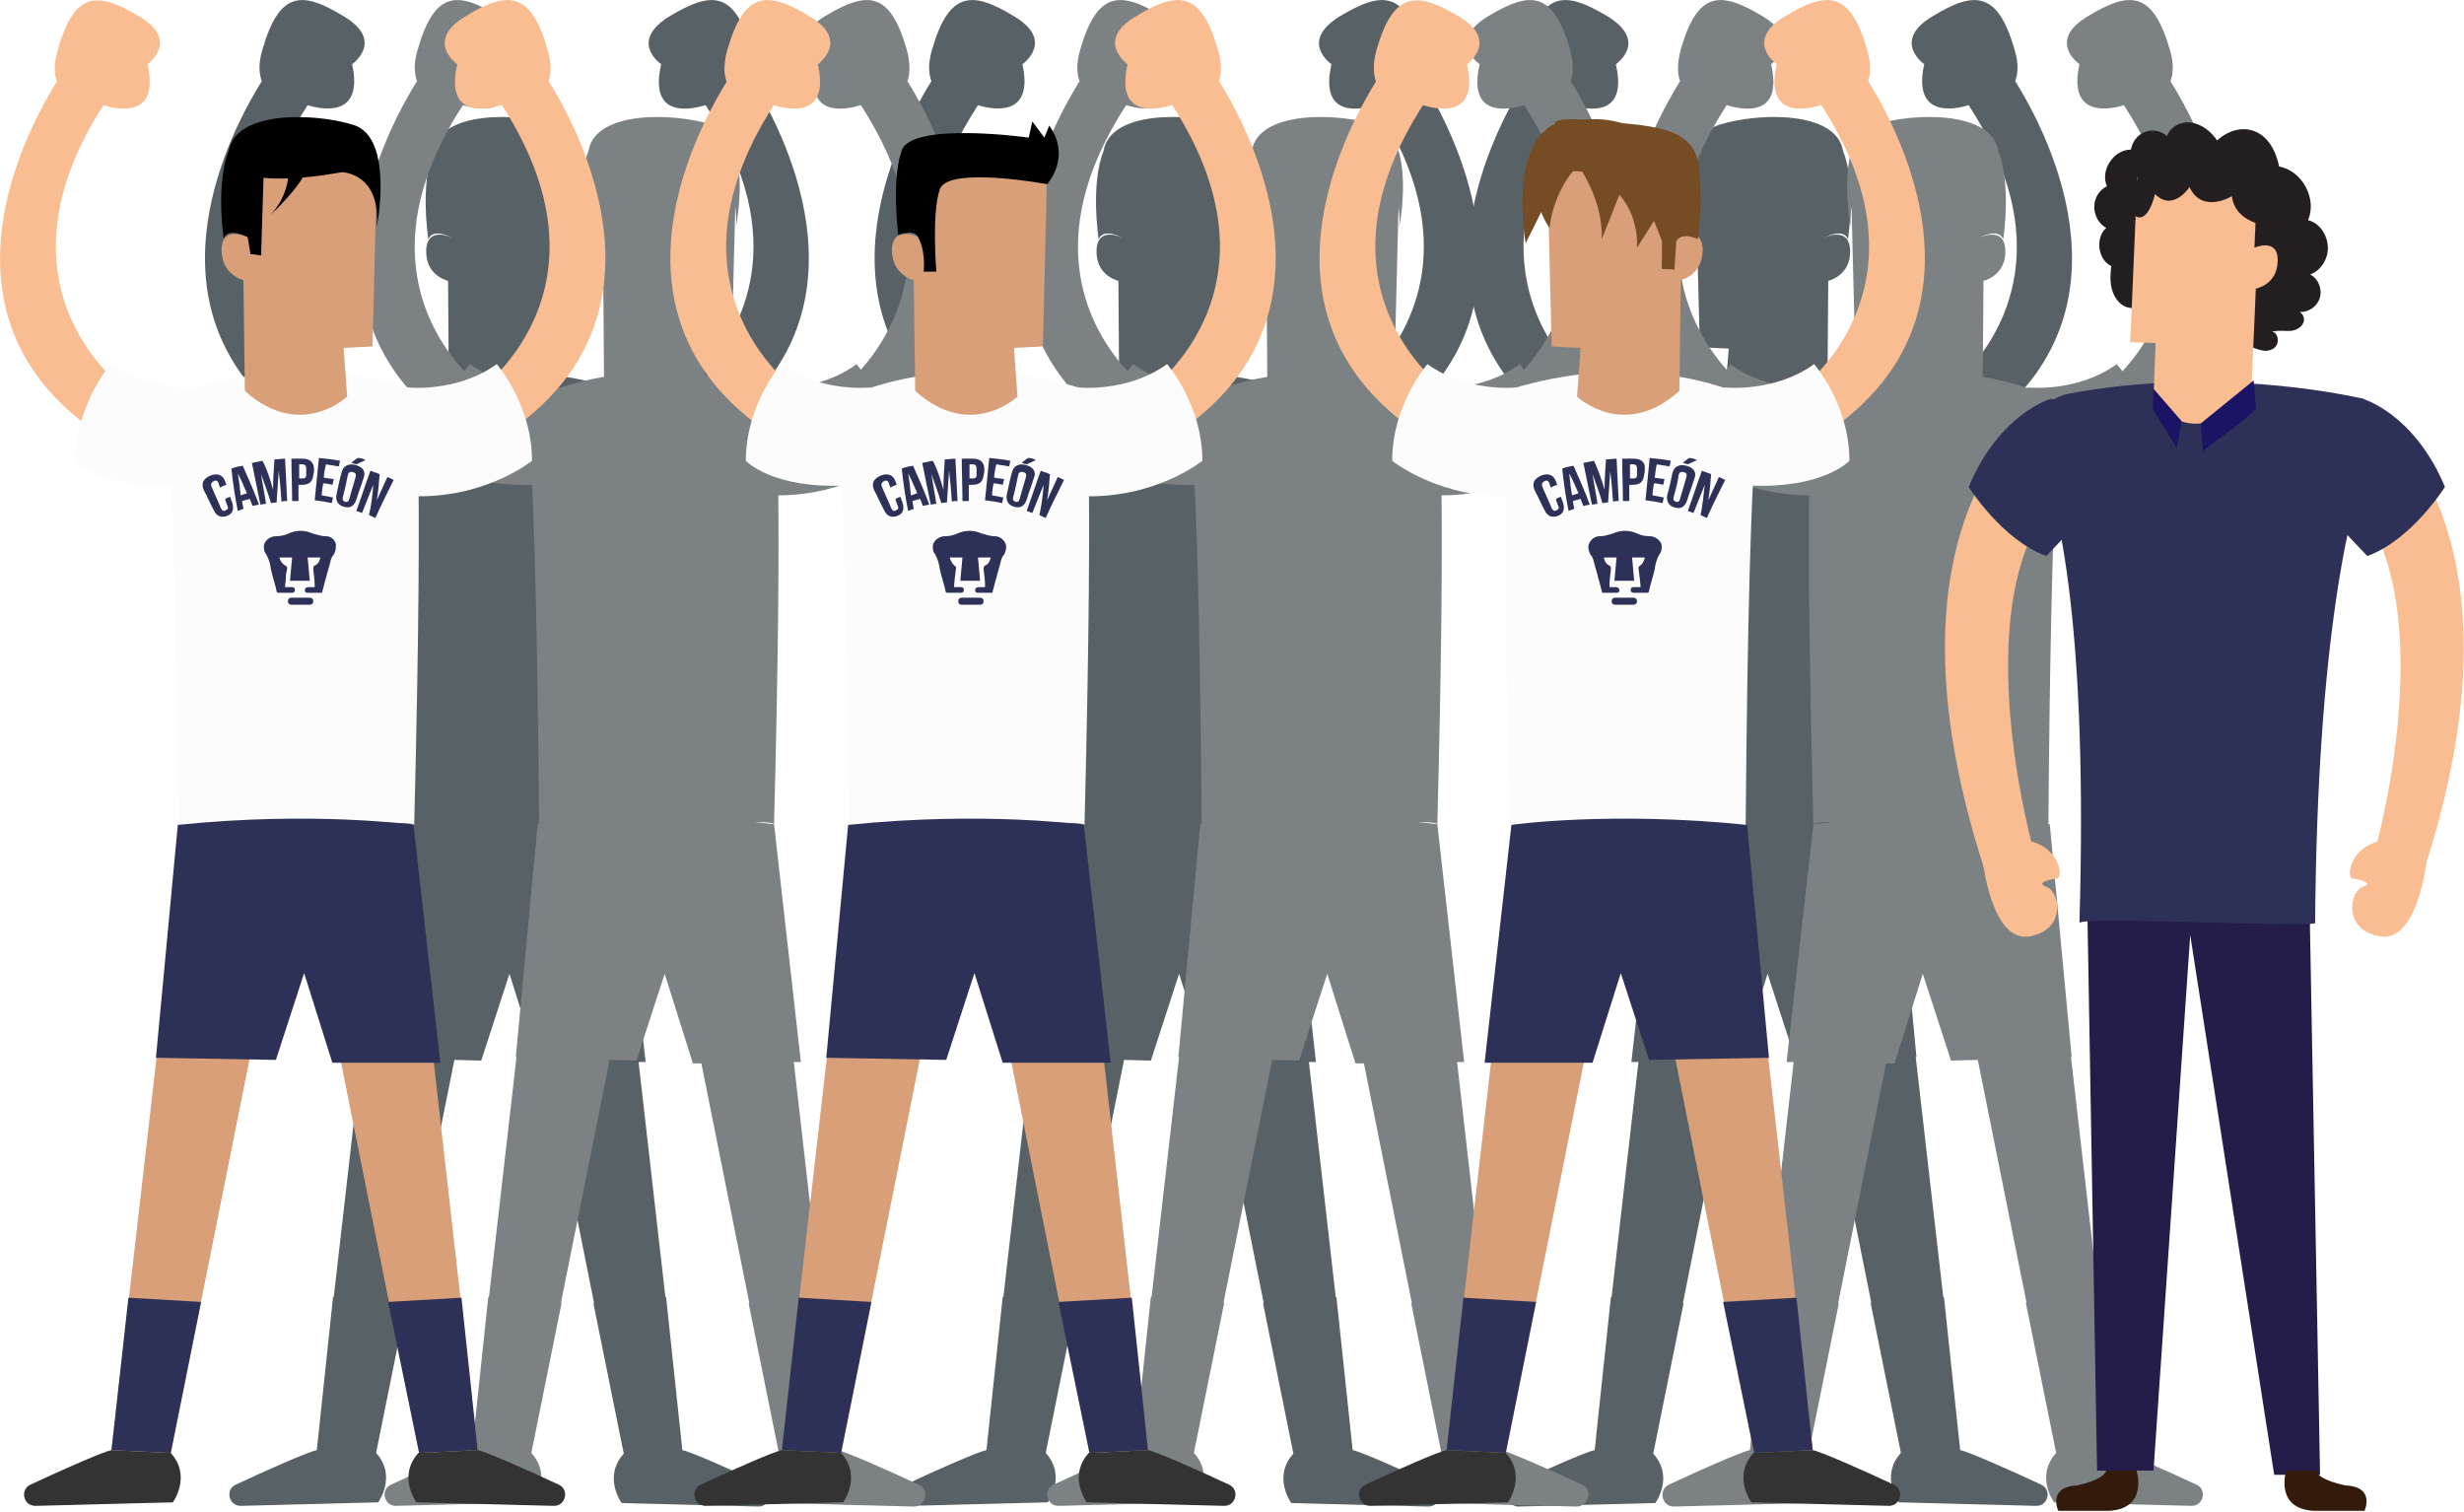<?xml version="1.0" encoding="utf-8"?>
<!-- Generator: Adobe Illustrator 19.0.0, SVG Export Plug-In . SVG Version: 6.00 Build 0)  -->
<!DOCTYPE svg PUBLIC "-//W3C//DTD SVG 1.1//EN" "http://www.w3.org/Graphics/SVG/1.1/DTD/svg11.dtd">
<svg version="1.1" id="Layer_1" xmlns="http://www.w3.org/2000/svg" xmlns:xlink="http://www.w3.org/1999/xlink" x="0px" y="0px"
	 viewBox="0 0 349.2 214.2" style="enable-background:new 0 0 349.2 214.2;" xml:space="preserve">
<style type="text/css">
	.st0{fill:#586266;}
	.st1{fill:#7C8284;}
	.st2{fill:#F9BD91;}
	.st3{fill:#241C49;}
	.st4{fill:#2E3157;}
	.st5{fill:#331A0A;}
	.st6{fill:#231F20;}
	.st7{fill:#1B1464;}
	.st8{fill:#FCFCFC;}
	.st9{fill:#D89F79;}
	.st10{fill:#333333;}
	.st11{fill:#754C24;}
</style>
<g>
	<path class="st0" d="M108.2,210.4c-4.7-2.2-10.4-4.7-11.5-4.9l-2.3-21.7l-0.1,0l-3.8-33.3h1l-3.8-33.7c0,0-1-0.1-2.8-0.3
		c1.7,0,2.7,0.1,2.8,0.3c0.6-23,0.7-37.5,0.6-46.6c9.7,0,16-5,16-5c0-2.1-0.4-4.1-0.9-5.8c20.7-16.7,7.2-41.5,3.2-47.9
		c0.4-1.1,0.4-2.6-0.1-4.5c-2.4-8.3-5.6-8.3-11.6-4.7c-5.9,3.6-1.2,6.8-1.2,6.8c-1.8,7.8,4.3,6.4,6.3,5.8c12.3,19,5.1,31.7,0,37.5
		c-0.4-0.5-0.6-0.8-0.6-0.8c-5.7,4.2-12.7,3.3-12.7,3.3v0c-3-0.9-6-1.5-8.8-1.8l-0.3-3.7l4.1-0.2l0.5-19.9c0.1,0.8,0.2,1.8,0.1,2.9
		c0,0,2.5-12.7-3.3-14.5c-5.7-1.8-16.7-2-17.6,3.7c-1.9,4.7-0.7,12.5-0.7,12.5c0.7-1.7,3.4-0.2,3.4-0.2s-3.6-1.8-3.7,1.8
		c-0.1,3.6,3.1,4.3,3.1,4.3l0.1,13.6c-2.4,0.4-4.6,1-6.3,1.6l0-0.1c0,0-7,0.8-12.7-3.3c0,0-0.3,0.4-0.8,1
		c-5.2-5.6-12.7-18.5-0.2-37.7c1.9,0.6,8,1.9,6.3-5.8c0,0,4.7-3.3-1.2-6.8C42.8-1.3,39.6-1.3,37.2,7c-0.6,2-0.5,3.4-0.1,4.5
		c-4,6.4-17.7,31.4,3.5,48.1c-0.5,1.7-0.8,3.5-0.8,5.6c0,0,3.5,3.8,13.6,3.5c0.4,8.4,0.8,23,1,48.1c-0.1,0-0.1,0-0.2,0l-3.1,33
		l0.1,0l-3.9,34l-0.1,0l-2.3,21.7c-1.1,0.2-6.8,2.7-11.5,4.9c-1.5,0.7-1,3,0.7,3l19.5-0.5c0,0,2.7-3.7-0.3-7l4.3-21.3l-0.1,0
		l6.9-34.4l3.8,0.1l4-12.3l4,12.7h1.2l6.8,34l-0.1,0l4.3,21.3c-3,3.3-0.3,7-0.3,7l19.5,0.5C109.2,213.4,109.8,211.1,108.2,210.4z"/>
	<path class="st0" d="M203.2,210.4c-4.7-2.2-10.4-4.7-11.5-4.9l-2.3-21.7l-0.1,0l-3.8-33.3h1l-3.8-33.7c0,0-1-0.1-2.8-0.3
		c1.7,0,2.7,0.1,2.8,0.3c0.6-23,0.7-37.5,0.6-46.6c9.7,0,16-5,16-5c0-2.1-0.4-4.1-0.9-5.8c20.7-16.7,7.2-41.5,3.2-47.9
		c0.4-1.1,0.4-2.6-0.1-4.5c-2.4-8.3-5.6-8.3-11.6-4.7c-5.9,3.6-1.2,6.8-1.2,6.8c-1.8,7.8,4.3,6.4,6.3,5.8c12.3,19,5.1,31.7,0,37.5
		c-0.4-0.5-0.6-0.8-0.6-0.8c-5.7,4.2-12.7,3.3-12.7,3.3v0c-3-0.9-6-1.5-8.8-1.8l-0.3-3.7l4.1-0.2l0.5-19.9c0.1,0.8,0.2,1.8,0.1,2.9
		c0,0,2.5-12.7-3.3-14.5c-5.7-1.8-16.7-2-17.6,3.7c-1.9,4.7-0.7,12.5-0.7,12.5c0.7-1.7,3.4-0.2,3.4-0.2s-3.6-1.8-3.7,1.8
		c-0.1,3.6,3.1,4.3,3.1,4.3l0.1,13.6c-2.4,0.4-4.6,1-6.3,1.6l0-0.1c0,0-7,0.8-12.7-3.3c0,0-0.3,0.4-0.8,1
		c-5.2-5.6-12.7-18.5-0.2-37.7c1.9,0.6,8,1.9,6.3-5.8c0,0,4.7-3.3-1.2-6.8c-5.9-3.6-9.2-3.6-11.6,4.7c-0.6,2-0.5,3.4-0.1,4.5
		c-4,6.4-17.7,31.4,3.5,48.1c-0.5,1.7-0.8,3.5-0.8,5.6c0,0,3.5,3.8,13.6,3.5c0.4,8.4,0.8,23,1,48.1c-0.1,0-0.1,0-0.2,0l-3.1,33
		l0.1,0l-3.9,34l-0.1,0l-2.3,21.7c-1.1,0.2-6.8,2.7-11.5,4.9c-1.5,0.7-1,3,0.7,3l19.5-0.5c0,0,2.7-3.7-0.3-7l4.3-21.3l-0.1,0
		l6.9-34.4l3.8,0.1l4-12.3l4,12.7h1.2l6.8,34l-0.1,0l4.3,21.3c-3,3.3-0.3,7-0.3,7l19.5,0.5C204.2,213.4,204.8,211.1,203.2,210.4z"/>
	<path class="st0" d="M214.5,210.4c4.7-2.2,10.4-4.7,11.5-4.9l2.3-21.7l0.1,0l3.8-33.3h-1l3.8-33.7c0,0,1-0.1,2.8-0.3
		c-1.7,0-2.7,0.1-2.8,0.3c-0.6-23-0.7-37.5-0.6-46.6c-9.7,0-16-5-16-5c0-2.1,0.4-4.1,0.9-5.8c-20.7-16.7-7.2-41.5-3.2-47.9
		c-0.4-1.1-0.4-2.6,0.1-4.5c2.4-8.3,5.6-8.3,11.6-4.7c5.9,3.6,1.2,6.8,1.2,6.8c1.8,7.8-4.3,6.4-6.3,5.8c-12.3,19-5.1,31.7,0,37.5
		c0.4-0.5,0.5-0.8,0.5-0.8c5.7,4.2,12.5,3.3,12.5,3.3v0c3-0.9,6.2-1.5,9-1.8l0.3-3.7l-4.1-0.2l-0.5-19.9c-0.1,0.8-0.2,1.8-0.1,2.9
		c0,0-2.5-12.7,3.3-14.5c5.7-1.8,16.7-2,17.6,3.7c1.9,4.7,0.7,12.5,0.7,12.5c-0.7-1.7-3.4-0.2-3.4-0.2s3.6-1.8,3.7,1.8
		c0.1,3.6-3.1,4.3-3.1,4.3l-0.1,13.6c2.4,0.4,4.6,1,6.3,1.6l0-0.1c0,0,7,0.8,12.7-3.3c0,0,0.3,0.4,0.8,1c5.2-5.6,12.7-18.5,0.2-37.7
		c-1.9,0.6-8,1.9-6.3-5.8c0,0-4.7-3.3,1.2-6.8c5.9-3.6,9.2-3.6,11.6,4.7c0.6,2,0.5,3.4,0.1,4.5c4,6.4,17.7,31.4-3.5,48.1
		c0.5,1.7,0.8,3.5,0.8,5.6c0,0-3.5,3.8-13.6,3.5c-0.4,8.4-0.8,23-1,48.1c0.1,0,0.1,0,0.2,0l3.1,33l-0.1,0l3.9,34l0.1,0l2.3,21.7
		c1.1,0.2,6.8,2.7,11.5,4.9c1.5,0.7,1,3-0.7,3l-19.5-0.5c0,0-2.7-3.7,0.3-7l-4.3-21.3l0.1,0l-6.9-34.4l-3.8,0.1l-4-12.3l-4,12.7
		h-1.2l-6.8,34l0.1,0l-4.3,21.3c3,3.3,0.3,7,0.3,7l-19.5,0.5C213.5,213.4,213,211.1,214.5,210.4z"/>
	<path class="st1" d="M130.2,210.4c-4.7-2.2-10.4-4.7-11.5-4.9l-2.3-21.7l-0.1,0l-3.8-33.3h1l-3.8-33.7c0,0-1-0.1-2.8-0.3
		c1.7,0,2.7,0.1,2.8,0.3c0.6-23,0.7-37.5,0.6-46.6c9.7,0,16-5,16-5c0-2.1-0.4-4.1-0.9-5.8c20.7-16.7,7.2-41.5,3.2-47.9
		c0.4-1.1,0.4-2.6-0.1-4.5c-2.4-8.3-5.6-8.3-11.6-4.7c-5.9,3.6-1.2,6.8-1.2,6.8c-1.8,7.8,4.3,6.4,6.3,5.8c12.3,19,5.1,31.7,0,37.5
		c-0.4-0.5-0.6-0.8-0.6-0.8c-5.7,4.2-12.7,3.3-12.7,3.3v0c-3-0.9-6-1.5-8.8-1.8l-0.3-3.7l4.1-0.2l0.5-19.9c0.1,0.8,0.2,1.8,0.1,2.9
		c0,0,2.5-12.7-3.3-14.5c-5.7-1.8-16.7-2-17.6,3.7c-1.9,4.7-0.7,12.5-0.7,12.5c0.7-1.7,3.4-0.2,3.4-0.2s-3.6-1.8-3.7,1.8
		c-0.1,3.6,3.1,4.3,3.1,4.3l0.1,13.6c-2.4,0.4-4.6,1-6.3,1.6l0-0.1c0,0-7,0.8-12.7-3.3c0,0-0.3,0.4-0.8,1
		c-5.2-5.6-12.7-18.5-0.2-37.7c1.9,0.6,8,1.9,6.3-5.8c0,0,4.7-3.3-1.2-6.8C64.8-1.3,61.6-1.3,59.2,7c-0.6,2-0.5,3.4-0.1,4.5
		c-4,6.4-17.7,31.4,3.5,48.1c-0.5,1.7-0.8,3.5-0.8,5.6c0,0,3.5,3.8,13.6,3.5c0.4,8.4,0.8,23,1,48.1c-0.1,0-0.1,0-0.2,0l-3.1,33
		l0.1,0l-3.9,34l-0.1,0l-2.3,21.7c-1.1,0.2-6.8,2.7-11.5,4.9c-1.5,0.7-1,3,0.7,3l19.5-0.5c0,0,2.7-3.7-0.3-7l4.3-21.3l-0.1,0
		l6.9-34.4l3.8,0.1l4-12.3l4,12.7h1.2l6.8,34l-0.1,0l4.3,21.3c-3,3.3-0.3,7-0.3,7l19.5,0.5C131.2,213.4,131.8,211.1,130.2,210.4z"/>
	<path class="st1" d="M224.2,210.4c-4.7-2.2-10.4-4.7-11.5-4.9l-2.3-21.7l-0.1,0l-3.8-33.3h1l-3.8-33.7c0,0-1-0.1-2.8-0.3
		c1.7,0,2.7,0.1,2.8,0.3c0.6-23,0.7-37.5,0.6-46.6c9.7,0,16-5,16-5c0-2.1-0.4-4.1-0.9-5.8c20.7-16.7,7.2-41.5,3.2-47.9
		c0.4-1.1,0.4-2.6-0.1-4.5c-2.4-8.3-5.6-8.3-11.6-4.7c-5.9,3.6-1.2,6.8-1.2,6.8c-1.8,7.8,4.3,6.4,6.3,5.8c12.3,19,5.1,31.7,0,37.5
		c-0.4-0.5-0.6-0.8-0.6-0.8c-5.7,4.2-12.7,3.3-12.7,3.3v0c-3-0.9-6-1.5-8.8-1.8l-0.3-3.7l4.1-0.2l0.5-19.9c0.1,0.8,0.2,1.8,0.1,2.9
		c0,0,2.5-12.7-3.3-14.5c-5.7-1.8-16.7-2-17.6,3.7c-1.9,4.7-0.7,12.5-0.7,12.5c0.7-1.7,3.4-0.2,3.4-0.2s-3.6-1.8-3.7,1.8
		c-0.1,3.6,3.1,4.3,3.1,4.3l0.1,13.6c-2.4,0.4-4.6,1-6.3,1.6l0-0.1c0,0-7,0.8-12.7-3.3c0,0-0.3,0.4-0.8,1
		c-5.2-5.6-12.7-18.5-0.2-37.7c1.9,0.6,8,1.9,6.3-5.8c0,0,4.7-3.3-1.2-6.8c-5.9-3.6-9.2-3.6-11.6,4.7c-0.6,2-0.5,3.4-0.1,4.5
		c-4,6.4-17.7,31.4,3.5,48.1c-0.5,1.7-0.8,3.5-0.8,5.6c0,0,3.5,3.8,13.6,3.5c0.4,8.4,0.8,23,1,48.1c-0.1,0-0.1,0-0.2,0l-3.1,33
		l0.1,0l-3.9,34l-0.1,0l-2.3,21.7c-1.1,0.2-6.8,2.7-11.5,4.9c-1.5,0.7-1,3,0.7,3l19.5-0.5c0,0,2.7-3.7-0.3-7l4.3-21.3l-0.1,0
		l6.9-34.4l3.8,0.1l4-12.3l4,12.7h1.2l6.8,34l-0.1,0l4.3,21.3c-3,3.3-0.3,7-0.3,7l19.5,0.5C225.2,213.4,225.8,211.1,224.2,210.4z"/>
	<path class="st1" d="M236.5,210.4c4.7-2.2,10.4-4.7,11.5-4.9l2.3-21.7l0.1,0l3.8-33.3h-1l3.8-33.7c0,0,1-0.1,2.8-0.3
		c-1.7,0-2.7,0.1-2.8,0.3c-0.6-23-0.7-37.5-0.6-46.6c-9.7,0-16-5-16-5c0-2.1,0.4-4.1,0.9-5.8c-20.7-16.7-7.2-41.5-3.2-47.9
		c-0.4-1.1-0.4-2.6,0.1-4.5c2.4-8.3,5.6-8.3,11.6-4.7c5.9,3.6,1.2,6.8,1.2,6.8c1.8,7.8-4.3,6.4-6.3,5.8c-12.3,19-5.1,31.7,0,37.5
		c0.4-0.5,0.5-0.8,0.5-0.8c5.7,4.2,12.5,3.3,12.5,3.3v0c3-0.9,6.2-1.5,9-1.8l0.3-3.7l-4.1-0.2l-0.5-19.9c-0.1,0.8-0.2,1.8-0.1,2.9
		c0,0-2.5-12.7,3.3-14.5c5.7-1.8,16.7-2,17.6,3.7c1.9,4.7,0.7,12.5,0.7,12.5c-0.7-1.7-3.4-0.2-3.4-0.2s3.6-1.8,3.7,1.8
		c0.1,3.6-3.1,4.3-3.1,4.3l-0.1,13.6c2.4,0.4,4.6,1,6.3,1.6l0-0.1c0,0,7,0.8,12.7-3.3c0,0,0.3,0.4,0.8,1c5.2-5.6,12.7-18.5,0.2-37.7
		c-1.9,0.6-8,1.9-6.3-5.8c0,0-4.7-3.3,1.2-6.8c5.9-3.6,9.2-3.6,11.6,4.7c0.6,2,0.5,3.4,0.1,4.5c4,6.4,17.7,31.4-3.5,48.1
		c0.5,1.7,0.8,3.5,0.8,5.6c0,0-3.5,3.8-13.6,3.5c-0.4,8.4-0.8,23-1,48.1c0.1,0,0.1,0,0.2,0l3.1,33l-0.1,0l3.9,34l0.1,0l2.3,21.7
		c1.1,0.2,6.8,2.7,11.5,4.9c1.5,0.7,1,3-0.7,3l-19.5-0.5c0,0-2.7-3.7,0.3-7l-4.3-21.3l0.1,0l-6.9-34.4l-3.8,0.1l-4-12.3l-4,12.7
		h-1.2l-6.8,34l0.1,0l-4.3,21.3c3,3.3,0.3,7,0.3,7l-19.5,0.5C235.5,213.4,235,211.1,236.5,210.4z"/>
	<path class="st2" d="M205.6,55.9c0,0-21.9-14.8-3-42.4l-6.5-3.6c0,0-25.5,35.3,8.9,53.9L205.6,55.9z"/>
	<path class="st2" d="M201.1,14.7c0,0,8.9,3.6,6.8-5.6c0,0,4.7-3.3-1.2-6.8s-9.2-3.6-11.6,4.7C192.8,15.3,201.1,14.7,201.1,14.7z"/>
	<path class="st2" d="M254.2,55.9c0,0,21.9-14.8,3-42.4l6.5-3.6c0,0,25.5,35.3-8.9,53.9L254.2,55.9z"/>
	<polygon class="st3" points="327.1,116.8 328.8,209 322.3,209 310.4,132.5 305.2,208.4 297.2,208.4 295.6,116.3 	"/>
	<path class="st2" d="M334.1,56.5c0,0,27,15.5,8.7,69l-6.2-5c0,0,11.7-41.2-7-53.3L334.1,56.5z"/>
	<path class="st2" d="M290.7,56.5c0,0-27,15.5-8.7,69l6.2-5c0,0-11.7-41.2,7-53.3L290.7,56.5z"/>
	<path class="st4" d="M334.9,56.5c-7.7-1.7-24.2-4-41.8-0.7c-3.6,0.7-5.7,4.5-4.4,7.9c3.3,7.9,7.2,26.1,6,67.1
		c0.2-1,33.4,0.7,33.4,0c0.3-40.3,4.9-59.1,8-67.4C334.4,60.2,336.7,59.8,334.9,56.5z"/>
	<path class="st5" d="M328.2,208.4H324c0,0-1.7,5.4,3.9,5.7h7.2c0,0,1.6-3.4-2.7-3.6C332.4,210.5,328.6,209.8,328.2,208.4z"/>
	<path class="st5" d="M298.5,208.4h4.3c0,0,1.7,5.4-3.9,5.7h-7.2c0,0-1.6-3.4,2.7-3.6C294.3,210.5,298.1,209.8,298.5,208.4z"/>
	<path class="st2" d="M281,122.1c0,0,1.3,11.5,6.6,10.6s4.3-6.3,2.5-7c-1.8-0.6,0.5-1.1,1.4-1.2s0.5-3.8-3.1-5.1
		C284.8,118.2,281,122.1,281,122.1z"/>
	<path class="st2" d="M343.9,122.1c0,0-1.3,11.5-6.6,10.6s-4.3-6.3-2.5-7c1.8-0.6-0.5-1.1-1.4-1.2c-0.8-0.1-0.5-3.8,3.1-5.1
		C340.1,118.2,343.9,122.1,343.9,122.1z"/>
	<path class="st6" d="M327.1,31.2c1.3-3-0.8-7-4.1-7.6c-1.2-5.8-5.7-6.5-8.8-3.7c-0.8-1.2-2-2.2-3.5-2.5s-3.1,0.5-3.6,1.9
		c-0.8-0.8-2.1-1-3.1-0.6c-1.1,0.4-1.8,1.4-2,2.5c-2.5,0-4.4,3-3.4,5.2c-1.1,0.5-1.8,1.7-1.8,2.9s0.6,2.4,1.7,3
		c-1.6,1.4-1.2,4.5,0.7,5.4c-0.1,1.1-0.2,2.2,0.1,3.3s1,2.1,2,2.5c0.6,0.2,1.3,0.2,1.9,0.2c0.9,0.1,1.7,0.4,2.6,0.7
		c1.1,0.4,2.2,0.7,3.3,1.1c3.2,1.1,6.5,2.1,9.6,3.5c0.7,0.3,1.4,0.6,2.1,0.7s1.6-0.2,1.9-0.9s0-1.7-0.7-1.8c0.8-0.2,1.6-0.1,2.4-0.1
		s1.7-0.4,2-1.1c0.4-0.7-0.2-1.8-1-1.7c1.3,0.4,2.8-0.4,3.3-1.7s-0.1-2.9-1.3-3.5c1.6-0.6,2.6-2.3,2.5-4S328.7,31.6,327.1,31.2z"/>
	<path class="st2" d="M302.9,25.1l-1,23.4l3.6,0.1l-0.3,7.7c0,0,3.7,8,13.8,0.6l0.7-16c0,0,3-0.5,3.1-3.9c0.1-3.4-3.3-1.9-3.3-1.9
		l0.4-9.3L302.9,25.1z"/>
	<path class="st6" d="M321.5,32c0,0-4.7-0.3-5.2-4.2c0,0-4.2,2.6-6-1.3c0,0-2.3,3.6-4.9,1c0,0-1,4.7-3.1,2.9l0.8-6.8l17.7-0.2
		l1.6,5.1L321.5,32z"/>
	<polygon class="st7" points="308.5,63.5 309.2,59.7 305.2,55.1 305.1,58 	"/>
	<polygon class="st7" points="317.9,59.6 319.7,58 319.4,53.9 311.9,60 312.2,63.9 	"/>
	<path class="st4" d="M290.7,56.5c0,0-7.3,2-11.7,12.5c0,0,4.7,7.5,11,9.8l5.5-5.8C295.5,73,302.4,59.4,290.7,56.5z"/>
	<path class="st4" d="M334.8,56.5c0,0,7.3,2,11.7,12.5c0,0-4.7,7.5-11,9.8L330,73C330,73,323.2,59.4,334.8,56.5z"/>
	<path class="st8" d="M249.2,214.2"/>
	<polygon class="st9" points="212.3,141.9 205,205.5 213.4,205.9 226.4,140.9 	"/>
	<polygon class="st4" points="207.4,183.9 217.7,184.5 213.4,205.9 205,205.5 	"/>
	<path class="st10" d="M205,205.5c-1.1,0.2-6.8,2.7-11.5,4.9c-1.5,0.7-1,3,0.7,3l19.5-0.5c0,0,2.7-3.7-0.3-7L205,205.5z"/>
	<polygon class="st9" points="249.7,141.9 256.9,205.5 248.6,205.9 235.6,140.9 	"/>
	<polygon class="st4" points="254.6,183.9 244.2,184.5 248.6,205.9 256.9,205.5 	"/>
	<path class="st10" d="M256.9,205.5c1.1,0.2,6.8,2.7,11.5,4.9c1.5,0.7,1,3-0.7,3l-19.5-0.5c0,0-2.7-3.7,0.3-7L256.9,205.5z"/>
	<path class="st8" d="M249.6,57.2c0,0-14.4-8.6-35.7-2c0,0-1.3,6.7,0.1,61.7c0.2-1,33.4,0.7,33.4,0
		C247.9,55.2,249.6,57.2,249.6,57.2z"/>
	<path class="st8" d="M239.7,54.6c0,0-2.3,6.3-9.4,5.9c-7.1-0.4-8.2-5.2-8.2-5.2S225.7,51,239.7,54.6z"/>
	<path class="st9" d="M219.3,24.1l0.6,25l4.1,0.2l-0.5,6.9c0,0,6.6,6.3,14.5-0.8l0.2-15.7c0,0,3.1-0.7,3.1-4.3s-3.7-1.8-3.7-1.8
		l-0.2-10L219.3,24.1z"/>
	<path class="st11" d="M237.6,33.7l-0.3,4.5l-1.8-0.1l0.1-7.8l0,0c-0.9-3.3-3.9-5.6-7.3-5.8l-8.9-0.4l0.2,8.2c0,0-3.5-4.7-1.5-10.7
		s13.4-7.1,19.4,1.6c3.5,5.1,2.5,8.3,2.5,8.3S240.2,32.4,237.6,33.7z"/>
	<path class="st11" d="M218.7,24c0,0,2.2,2.7,0.2-1.3l1.8,0.5c0,0-1.4-1.8,0.4-1.2l-1.4-1.9c0,0,1-0.1,0.8-2.4c0,0-1.4-1.3,5.8-0.6
		c7.2,0.8,14,0.5,14.5,6.8s-0.2,10-0.2,10s-2.1-1.1-3,0.2c-0.9,1.3-1.9-9.2-1.9-9.2l-14.8-2.1L218.7,24z"/>
	<path class="st4" d="M247.6,116.9l3.1,33l-17,0.3l-4-12.3l-4,12.7h-15.3l3.8-33.7C214,116.9,228.2,114.9,247.6,116.9z"/>
	<path class="st11" d="M222.8,22.3c0,0,4.4,5.1,4.2,11.6l2.5-6.3c0,0,2.7,2.7,2.5,7.5l2.4-3.8l2.4,6V26.5
		C236.7,26.5,232.4,15,222.8,22.3z"/>
	<path class="st11" d="M220.6,17.5c0,0-6.6,1.5-4.4,17l2.5-5l0.9,2.8c0,0,0.4-5.8,5-9.8S220.6,17.5,220.6,17.5z"/>
	<g>
		<path class="st4" d="M233.1,79c-0.6,0-1.2,0-1.8,0c0.1,1.1,0.2,2.2,0.3,3.3c-0.9,0-1.8,0-2.8,0c0.1-1.1,0.2-2.2,0.3-3.3
			c-0.6,0-1.2,0-1.8,0c0.1,0.5,0.3,0.9,0.7,1.1c0.3,0.1,0.3,0.3,0.3,0.6c-0.1,0.8-0.2,1.6-0.2,2.3c0,0,0,0.1,0,0.2
			c0.3,0,0.6,0,0.9,0c0.3,0,0.5,0.2,0.5,0.4c0,0.3-0.1,0.4-0.4,0.4c-0.6,0-1.3,0-1.9,0c-0.2,0-0.2-0.1-0.2-0.3
			c-0.2-0.6-0.3-1.2-0.5-1.8c-0.2-0.9-0.5-1.7-0.7-2.6c-0.1-0.3-0.2-0.5-0.4-0.7c-0.2-0.4-0.3-0.7-0.3-1.2c0.1-0.7,0.8-1.4,1.5-1.4
			c0.7,0,1.3-0.2,2-0.4c1.1-0.5,2.3-0.5,3.4,0c0.6,0.3,1.3,0.4,2,0.4c0.8,0.1,1.6,0.8,1.5,1.6c0,0.3-0.1,0.7-0.3,0.9
			c-0.4,0.7-0.6,1.4-0.7,2.2c-0.2,0.9-0.5,1.8-0.7,2.6c0,0.2-0.1,0.3-0.1,0.5c0,0.1-0.1,0.2-0.3,0.2c-0.6,0-1.2,0-1.9,0
			c-0.3,0-0.4-0.2-0.4-0.4c0-0.2,0.1-0.4,0.4-0.4c0.3,0,0.6,0,0.8,0c0.1,0,0.1,0,0.2,0c0-0.4-0.1-0.8-0.1-1.2
			c-0.1-0.5-0.1-1-0.2-1.5c0-0.1,0-0.2,0.2-0.3C232.8,79.9,233,79.5,233.1,79z"/>
		<path class="st4" d="M230.2,84.7c0.4,0,0.8,0,1.3,0c0.3,0,0.5,0.2,0.5,0.5c0,0.3-0.2,0.5-0.5,0.5c-0.9,0-1.8,0-2.6,0
			c-0.3,0-0.5-0.2-0.5-0.5c0-0.3,0.2-0.5,0.5-0.5C229.3,84.7,229.7,84.7,230.2,84.7C230.2,84.7,230.2,84.7,230.2,84.7z"/>
	</g>
	<g>
		<g>
			<path class="st4" d="M221.2,70.4c0.1,0.3,0.2,0.5,0.3,0.8c0.3,0.9,0.1,1.6-0.7,1.9c-0.8,0.3-1.5,0.1-1.9-0.8
				c-0.5-0.9-0.9-1.9-1.4-2.8c-0.4-0.9-0.2-1.6,0.9-2.1c1-0.4,1.8-0.1,2.1,0.8c0.1,0.2,0.1,0.4,0.2,0.5c-0.3,0.1-0.6,0.2-0.9,0.4
				c-0.1-0.2-0.2-0.4-0.2-0.6c-0.2-0.4-0.4-0.5-0.7-0.3c-0.3,0.1-0.5,0.4-0.3,0.8c0.4,1,0.9,2,1.3,3c0.2,0.4,0.4,0.5,0.7,0.3
				c0.3-0.1,0.4-0.3,0.2-0.7c-0.1-0.3-0.2-0.5-0.3-0.8C220.6,70.6,220.9,70.5,221.2,70.4z"/>
			<path class="st4" d="M225.3,71.5c-0.3,0.1-0.6,0.1-0.9,0.2c-0.1-0.3-0.3-0.7-0.4-1c-0.4,0.1-0.7,0.2-1.1,0.3
				c0.1,0.4,0.1,0.7,0.2,1.1c-0.3,0.1-0.5,0.2-0.8,0.3c-0.4-2-0.7-4-0.9-6c0.5-0.2,1-0.3,1.6-0.4C223.8,67.8,224.6,69.6,225.3,71.5z
				 M222.8,70.2c0.3-0.1,0.6-0.2,0.9-0.3c-0.4-0.9-0.8-1.9-1.3-2.8C222.5,68.2,222.6,69.2,222.8,70.2z"/>
			<path class="st4" d="M227.4,69.4c0-1.4,0.1-2.9,0.2-4.3c0.5,0,1-0.1,1.5-0.1c0.1,2,0.2,4,0.3,6c-0.3,0-0.6,0-0.8,0.1
				c-0.1-1.4-0.2-2.9-0.4-4.3c-0.1,1.5-0.2,2.9-0.3,4.4c-0.3,0-0.6,0.1-0.8,0.1c-0.4-1.4-0.9-2.7-1.4-4.1c0.2,1.4,0.5,2.8,0.7,4.2
				c-0.3,0-0.5,0.1-0.8,0.1c-0.4-2-0.8-3.9-1.2-5.9c0.5-0.1,1-0.2,1.5-0.3C226.5,66.6,227,68,227.4,69.4z"/>
			<path class="st4" d="M233.1,66.5c0,0.3,0,0.5-0.1,0.8c-0.1,1-0.6,1.4-1.6,1.4c-0.2,0-0.3,0-0.5,0c0,0.8,0,1.5,0,2.3
				c-0.3,0-0.6,0-0.9,0c0-2-0.1-4-0.1-6c0.5,0,1.1,0,1.6,0C232.7,65,233.2,65.6,233.1,66.5z M231,65.8c0,0.7,0,1.4,0,2
				c0.2,0,0.3,0,0.5,0c0.3,0,0.5-0.1,0.5-0.5c0-0.3,0-0.6,0-0.9c0-0.4-0.2-0.6-0.5-0.6C231.4,65.8,231.2,65.8,231,65.8z"/>
			<path class="st4" d="M234.5,67.7c0.5,0.1,0.9,0.1,1.4,0.2c-0.1,0.3-0.1,0.6-0.2,0.8c-0.4-0.1-0.9-0.2-1.3-0.2
				c-0.1,0.6-0.2,1.2-0.2,1.7c0.5,0.1,1.1,0.2,1.6,0.3c-0.1,0.3-0.1,0.6-0.2,0.8c-0.8-0.2-1.6-0.3-2.4-0.4c0.2-2,0.4-4,0.6-6
				c1,0.1,2,0.2,3,0.4c-0.1,0.3-0.1,0.6-0.2,0.8c-0.6-0.1-1.2-0.2-1.8-0.3C234.6,66.6,234.6,67.2,234.5,67.7z"/>
			<path class="st4" d="M237,67.1c0.2-0.9,0.9-1.4,2-1.1c1.1,0.3,1.5,1,1.1,1.9c-0.3,1-0.7,2-1,3c-0.3,0.9-0.9,1.3-1.8,1
				c-0.8-0.2-1.2-0.9-1-1.8C236.6,69.1,236.8,68.1,237,67.1z M240.5,65.2c-0.4,0.2-0.9,0.4-1.3,0.6c-0.2-0.1-0.5-0.1-0.7-0.2
				c0.3-0.3,0.6-0.5,0.9-0.7C239.7,64.9,240.1,65,240.5,65.2z M237.2,70.4c-0.1,0.4,0,0.6,0.3,0.7c0.3,0.1,0.5,0,0.6-0.4
				c0.3-1,0.6-2.1,0.9-3.1c0.1-0.4,0-0.6-0.4-0.7c-0.3-0.1-0.6,0-0.7,0.4C237.8,68.3,237.5,69.3,237.2,70.4z"/>
			<path class="st4" d="M241.6,68.7c-0.5,1.3-1.1,2.7-1.6,4c-0.3-0.1-0.5-0.2-0.8-0.3c0.7-1.9,1.3-3.8,2-5.7
				c0.4,0.2,0.9,0.3,1.3,0.5c-0.1,1.3-0.2,2.5-0.4,3.7c0.5-1.1,1-2.2,1.5-3.3c0.3,0.1,0.6,0.3,0.9,0.4c-0.9,1.8-1.8,3.6-2.6,5.4
				c-0.3-0.1-0.6-0.3-0.9-0.4C241.3,71.7,241.4,70.2,241.6,68.7z"/>
		</g>
	</g>
	<path class="st8" d="M244.4,54.9c0,0,7,0.8,12.7-3.3c0,0,5,5.7,5,13.7c0,0-3.7,4-14.2,3.5L244.4,54.9z"/>
	<path class="st8" d="M215,54.9c0,0-7,0.8-12.7-3.3c0,0-5,5.7-5,13.7c0,0,6.8,5.5,17.3,5L215,54.9z"/>
	<path class="st2" d="M258.6,14.7c0,0-8.9,3.6-6.8-5.6c0,0-4.7-3.3,1.2-6.8c5.9-3.6,9.2-3.6,11.6,4.7S258.6,14.7,258.6,14.7z"/>
	<path class="st2" d="M162.2,55.9c0,0,21.9-14.8,3-42.4l6.5-3.6c0,0,25.5,35.3-8.9,53.9L162.2,55.9z"/>
	<path class="st2" d="M166.6,14.7c0,0-8.9,3.6-6.8-5.6c0,0-4.7-3.3,1.2-6.8c5.9-3.6,9.2-3.6,11.6,4.7S166.6,14.7,166.6,14.7z"/>
	<path class="st2" d="M113.6,55.9c0,0-21.9-14.8-3-42.4l-6.5-3.6c0,0-25.5,35.3,8.9,53.9L113.6,55.9z"/>
	<path class="st8" d="M118.5,214.2"/>
	<polygon class="st9" points="155.5,141.9 162.7,205.5 154.4,205.9 141.4,140.9 	"/>
	<polygon class="st4" points="160.4,183.9 150,184.5 154.4,205.9 162.7,205.5 	"/>
	<path class="st10" d="M162.7,205.5c1.1,0.2,6.8,2.7,11.5,4.9c1.5,0.7,1,3-0.7,3l-19.5-0.5c0,0-2.7-3.7,0.3-7L162.7,205.5z"/>
	<polygon class="st9" points="118.1,141.9 110.8,205.5 119.2,205.9 132.2,140.9 	"/>
	<polygon class="st4" points="113.2,183.9 123.5,184.5 119.2,205.9 110.8,205.5 	"/>
	<path class="st10" d="M110.8,205.5c-1.1,0.2-6.8,2.7-11.5,4.9c-1.5,0.7-1,3,0.7,3l19.5-0.5c0,0,2.7-3.7-0.3-7L110.8,205.5z"/>
	<path class="st8" d="M118.1,57.2c0,0,14.4-8.6,35.7-2c0,0,1.3,6.7-0.1,61.7c-0.2-1-33.4,0.7-33.4,0
		C119.8,55.2,118.1,57.2,118.1,57.2z"/>
	<path class="st8" d="M128.1,54.6c0,0,2.3,6.3,9.4,5.9c7.1-0.4,8.2-5.2,8.2-5.2S142.1,51,128.1,54.6z"/>
	<path class="st9" d="M148.4,24.1l-0.6,25l-4.1,0.2l0.5,6.9c0,0-6.6,6.3-14.5-0.8l-0.2-15.7c0,0-3.1-0.7-3.1-4.3
		c0.1-3.6,3.7-1.8,3.7-1.8l0.2-10L148.4,24.1z"/>
	<path class="st4" d="M120.2,116.9l-3.1,33l17,0.3l4-12.3l4,12.7h15.3l-3.8-33.7C153.7,116.9,139.5,114.9,120.2,116.9z"/>
	<g>
		<path class="st4" d="M134.6,79c0.6,0,1.2,0,1.8,0c-0.1,1.1-0.2,2.2-0.3,3.3c0.9,0,1.8,0,2.8,0c-0.1-1.1-0.2-2.2-0.3-3.3
			c0.6,0,1.2,0,1.8,0c-0.1,0.5-0.3,0.9-0.7,1.1c-0.3,0.1-0.3,0.3-0.3,0.6c0.1,0.8,0.2,1.6,0.2,2.3c0,0,0,0.1,0,0.2
			c-0.3,0-0.6,0-0.9,0c-0.3,0-0.5,0.2-0.5,0.4c0,0.3,0.1,0.4,0.4,0.4c0.6,0,1.3,0,1.9,0c0.2,0,0.2-0.1,0.2-0.3
			c0.2-0.6,0.3-1.2,0.5-1.8c0.2-0.9,0.5-1.7,0.7-2.6c0.1-0.3,0.2-0.5,0.4-0.7c0.2-0.4,0.3-0.7,0.3-1.2c-0.1-0.7-0.8-1.4-1.5-1.4
			c-0.7,0-1.3-0.2-2-0.4c-1.1-0.5-2.3-0.5-3.4,0c-0.6,0.3-1.3,0.4-2,0.4c-0.8,0.1-1.6,0.8-1.5,1.6c0,0.3,0.1,0.7,0.3,0.9
			c0.4,0.7,0.6,1.4,0.7,2.2c0.2,0.9,0.5,1.8,0.7,2.6c0,0.2,0.1,0.3,0.1,0.5c0,0.1,0.1,0.2,0.3,0.2c0.6,0,1.2,0,1.9,0
			c0.3,0,0.4-0.2,0.4-0.4c0-0.2-0.1-0.4-0.4-0.4c-0.3,0-0.6,0-0.8,0c-0.1,0-0.1,0-0.2,0c0-0.4,0.1-0.8,0.1-1.2
			c0.1-0.5,0.1-1,0.2-1.5c0-0.1,0-0.2-0.2-0.3C135,79.9,134.7,79.5,134.6,79z"/>
		<path class="st4" d="M137.6,84.7c-0.4,0-0.8,0-1.3,0c-0.3,0-0.5,0.2-0.5,0.5c0,0.3,0.2,0.5,0.5,0.5c0.9,0,1.8,0,2.6,0
			c0.3,0,0.5-0.2,0.5-0.5c0-0.3-0.2-0.5-0.5-0.5C138.4,84.7,138,84.7,137.6,84.7C137.6,84.7,137.6,84.7,137.6,84.7z"/>
	</g>
	<path class="st8" d="M123.4,54.9c0,0-7,0.8-12.7-3.3c0,0-5,5.7-5,13.7c0,0,3.7,4,14.2,3.5L123.4,54.9z"/>
	<path class="st8" d="M152.7,54.9c0,0,7,0.8,12.7-3.3c0,0,5,5.7,5,13.7c0,0-6.8,5.5-17.3,5L152.7,54.9z"/>
	<path class="st2" d="M109.1,14.7c0,0,8.9,3.6,6.8-5.6c0,0,4.7-3.3-1.2-6.8c-5.9-3.6-9.2-3.6-11.6,4.7S109.1,14.7,109.1,14.7z"/>
	<g>
		<g>
			<path class="st4" d="M127.6,70.4c0.1,0.3,0.2,0.5,0.3,0.8c0.3,0.9,0.1,1.6-0.7,1.9c-0.8,0.3-1.5,0.1-1.9-0.8
				c-0.5-0.9-0.9-1.9-1.4-2.8c-0.4-0.9-0.2-1.6,0.9-2.1c1-0.4,1.8-0.1,2.1,0.8c0.1,0.2,0.1,0.4,0.2,0.5c-0.3,0.1-0.6,0.2-0.9,0.4
				c-0.1-0.2-0.2-0.4-0.2-0.6c-0.2-0.4-0.4-0.5-0.7-0.3c-0.3,0.1-0.5,0.4-0.3,0.8c0.4,1,0.9,2,1.3,3c0.2,0.4,0.4,0.5,0.7,0.3
				c0.3-0.1,0.4-0.3,0.2-0.7c-0.1-0.3-0.2-0.5-0.3-0.8C127,70.6,127.3,70.5,127.6,70.4z"/>
			<path class="st4" d="M131.7,71.5c-0.3,0.1-0.6,0.1-0.9,0.2c-0.1-0.3-0.3-0.7-0.4-1c-0.4,0.1-0.7,0.2-1.1,0.3
				c0.1,0.4,0.1,0.7,0.2,1.1c-0.3,0.1-0.5,0.2-0.8,0.3c-0.4-2-0.7-4-0.9-6c0.5-0.2,1-0.3,1.6-0.4C130.2,67.8,131,69.6,131.7,71.5z
				 M129.1,70.2c0.3-0.1,0.6-0.2,0.9-0.3c-0.4-0.9-0.8-1.9-1.3-2.8C128.9,68.2,129,69.2,129.1,70.2z"/>
			<path class="st4" d="M133.7,69.4c0-1.4,0.1-2.9,0.2-4.3c0.5,0,1-0.1,1.5-0.1c0.1,2,0.2,4,0.3,6c-0.3,0-0.6,0-0.8,0.1
				c-0.1-1.4-0.2-2.9-0.4-4.3c-0.1,1.5-0.2,2.9-0.3,4.4c-0.3,0-0.6,0.1-0.8,0.1c-0.4-1.4-0.9-2.7-1.4-4.1c0.2,1.4,0.5,2.8,0.7,4.2
				c-0.3,0-0.5,0.1-0.8,0.1c-0.4-2-0.8-3.9-1.2-5.9c0.5-0.1,1-0.2,1.5-0.3C132.9,66.6,133.3,68,133.7,69.4z"/>
			<path class="st4" d="M139.5,66.5c0,0.3,0,0.5-0.1,0.8c-0.1,1-0.6,1.4-1.6,1.4c-0.2,0-0.3,0-0.5,0c0,0.8,0,1.5,0,2.3
				c-0.3,0-0.6,0-0.9,0c0-2-0.1-4-0.1-6c0.5,0,1.1,0,1.6,0C139,65,139.5,65.6,139.5,66.5z M137.4,65.8c0,0.7,0,1.4,0,2
				c0.2,0,0.3,0,0.5,0c0.3,0,0.5-0.1,0.5-0.5c0-0.3,0-0.6,0-0.9c0-0.4-0.2-0.6-0.5-0.6C137.7,65.8,137.6,65.8,137.4,65.8z"/>
			<path class="st4" d="M140.9,67.7c0.5,0.1,0.9,0.1,1.4,0.2c-0.1,0.3-0.1,0.6-0.2,0.8c-0.4-0.1-0.9-0.2-1.3-0.2
				c-0.1,0.6-0.2,1.2-0.2,1.7c0.5,0.1,1.1,0.2,1.6,0.3c-0.1,0.3-0.1,0.6-0.2,0.8c-0.8-0.2-1.6-0.3-2.4-0.4c0.2-2,0.4-4,0.6-6
				c1,0.1,2,0.2,3,0.4c-0.1,0.3-0.1,0.6-0.2,0.8c-0.6-0.1-1.2-0.2-1.8-0.3C141,66.6,140.9,67.2,140.9,67.7z"/>
			<path class="st4" d="M143.4,67c0.2-0.9,0.9-1.4,2-1.1c1.1,0.3,1.5,1,1.1,1.9c-0.3,1-0.7,2-1,3c-0.3,0.9-0.9,1.3-1.8,1
				c-0.8-0.2-1.2-0.9-1-1.8C142.9,69.1,143.1,68.1,143.4,67z M146.8,65.2c-0.4,0.2-0.9,0.4-1.3,0.6c-0.2-0.1-0.5-0.1-0.7-0.2
				c0.3-0.3,0.6-0.5,0.9-0.7C146.1,64.9,146.5,65,146.8,65.2z M143.6,70.4c-0.1,0.4,0,0.6,0.3,0.7c0.3,0.1,0.5,0,0.6-0.4
				c0.3-1,0.6-2.1,0.9-3.1c0.1-0.4,0-0.6-0.4-0.7c-0.3-0.1-0.6,0-0.7,0.4C144.1,68.3,143.9,69.3,143.6,70.4z"/>
			<path class="st4" d="M147.9,68.7c-0.5,1.3-1.1,2.7-1.6,4c-0.3-0.1-0.5-0.2-0.8-0.3c0.7-1.9,1.3-3.8,2-5.7
				c0.4,0.2,0.9,0.3,1.3,0.5c-0.1,1.3-0.2,2.5-0.4,3.7c0.5-1.1,1-2.2,1.5-3.3c0.3,0.1,0.6,0.3,0.9,0.4c-0.9,1.8-1.8,3.6-2.6,5.4
				c-0.3-0.1-0.6-0.3-0.9-0.4C147.6,71.7,147.8,70.2,147.9,68.7z"/>
		</g>
	</g>
	<g>
		<path class="st8" d="M23.1,57.2c0,0,14.4-8.6,35.7-2c0,0,1.3,6.7-0.1,61.7c-0.2-1-33.4,0.7-33.4,0C24.8,55.2,23.1,57.2,23.1,57.2z
			"/>
		<g>
			<g>
				<path class="st4" d="M32.6,70.4c0.1,0.3,0.2,0.5,0.3,0.8c0.3,0.9,0.1,1.6-0.7,1.9c-0.8,0.3-1.5,0.1-1.9-0.8
					c-0.5-0.9-0.9-1.9-1.4-2.8c-0.4-0.9-0.2-1.6,0.9-2.1c1-0.4,1.8-0.1,2.1,0.8c0.1,0.2,0.1,0.4,0.2,0.5c-0.3,0.1-0.6,0.2-0.9,0.4
					c-0.1-0.2-0.2-0.4-0.2-0.6c-0.2-0.4-0.4-0.5-0.7-0.3c-0.3,0.1-0.5,0.4-0.3,0.8c0.4,1,0.9,2,1.3,3c0.2,0.4,0.4,0.5,0.7,0.3
					c0.3-0.1,0.4-0.3,0.2-0.7c-0.1-0.3-0.2-0.5-0.3-0.8C32,70.6,32.3,70.5,32.6,70.4z"/>
				<path class="st4" d="M36.7,71.5c-0.3,0.1-0.6,0.1-0.9,0.2c-0.1-0.3-0.3-0.7-0.4-1c-0.4,0.1-0.7,0.2-1.1,0.3
					c0.1,0.4,0.1,0.7,0.2,1.1c-0.3,0.1-0.5,0.2-0.8,0.3c-0.4-2-0.7-4-0.9-6c0.5-0.2,1-0.3,1.6-0.4C35.2,67.8,36,69.6,36.7,71.5z
					 M34.1,70.2c0.3-0.1,0.6-0.2,0.9-0.3c-0.4-0.9-0.8-1.9-1.3-2.8C33.9,68.2,34,69.2,34.1,70.2z"/>
				<path class="st4" d="M38.7,69.4c0-1.4,0.1-2.9,0.2-4.3c0.5,0,1-0.1,1.5-0.1c0.1,2,0.2,4,0.3,6c-0.3,0-0.6,0-0.8,0.1
					c-0.1-1.4-0.2-2.9-0.4-4.3c-0.1,1.5-0.2,2.9-0.3,4.4c-0.3,0-0.6,0.1-0.8,0.1c-0.4-1.4-0.9-2.7-1.4-4.1c0.2,1.4,0.5,2.8,0.7,4.2
					c-0.3,0-0.5,0.1-0.8,0.1c-0.4-2-0.8-3.9-1.2-5.9c0.5-0.1,1-0.2,1.5-0.3C37.9,66.6,38.3,68,38.7,69.4z"/>
				<path class="st4" d="M44.5,66.5c0,0.3,0,0.5-0.1,0.8c-0.1,1-0.6,1.4-1.6,1.4c-0.2,0-0.3,0-0.5,0c0,0.8,0,1.5,0,2.3
					c-0.3,0-0.6,0-0.9,0c0-2-0.1-4-0.1-6c0.5,0,1.1,0,1.6,0C44,65,44.5,65.6,44.5,66.5z M42.4,65.8c0,0.7,0,1.4,0,2
					c0.2,0,0.3,0,0.5,0c0.3,0,0.5-0.1,0.5-0.5c0-0.3,0-0.6,0-0.9c0-0.4-0.2-0.6-0.5-0.6C42.7,65.8,42.6,65.8,42.4,65.8z"/>
				<path class="st4" d="M45.9,67.7c0.5,0.1,0.9,0.1,1.4,0.2c-0.1,0.3-0.1,0.6-0.2,0.8c-0.4-0.1-0.9-0.2-1.3-0.2
					c-0.1,0.6-0.2,1.2-0.2,1.7c0.5,0.1,1.1,0.2,1.6,0.3c-0.1,0.3-0.1,0.6-0.2,0.8c-0.8-0.2-1.6-0.3-2.4-0.4c0.2-2,0.4-4,0.6-6
					c1,0.1,2,0.2,3,0.4c-0.1,0.3-0.1,0.6-0.2,0.8c-0.6-0.1-1.2-0.2-1.8-0.3C46,66.6,45.9,67.2,45.9,67.7z"/>
				<path class="st4" d="M48.4,67c0.2-0.9,0.9-1.4,2-1.1c1.1,0.3,1.5,1,1.1,1.9c-0.3,1-0.7,2-1,3c-0.3,0.9-0.9,1.3-1.8,1
					c-0.8-0.2-1.2-0.9-1-1.8C47.9,69.1,48.1,68.1,48.4,67z M51.8,65.2c-0.4,0.2-0.9,0.4-1.3,0.6c-0.2-0.1-0.5-0.1-0.7-0.2
					c0.3-0.3,0.6-0.5,0.9-0.7C51.1,64.9,51.5,65,51.8,65.2z M48.6,70.4c-0.1,0.4,0,0.6,0.3,0.7c0.3,0.1,0.5,0,0.6-0.4
					c0.3-1,0.6-2.1,0.9-3.1c0.1-0.4,0-0.6-0.4-0.7c-0.3-0.1-0.6,0-0.7,0.4C49.1,68.3,48.9,69.3,48.6,70.4z"/>
				<path class="st4" d="M52.9,68.7c-0.5,1.3-1.1,2.7-1.6,4c-0.3-0.1-0.5-0.2-0.8-0.3c0.7-1.9,1.3-3.8,2-5.7
					c0.4,0.2,0.9,0.3,1.3,0.5c-0.1,1.3-0.2,2.5-0.4,3.7c0.5-1.1,1-2.2,1.5-3.3c0.3,0.1,0.6,0.3,0.9,0.4c-0.9,1.8-1.8,3.6-2.6,5.4
					c-0.3-0.1-0.6-0.3-0.9-0.4C52.6,71.7,52.8,70.2,52.9,68.7z"/>
			</g>
		</g>
		<path class="st2" d="M67.2,55.9c0,0,21.9-14.8,3-42.4l6.5-3.6c0,0,25.5,35.3-8.9,53.9L67.2,55.9z"/>
		<path class="st2" d="M71.6,14.7c0,0-8.9,3.6-6.8-5.6c0,0-4.7-3.3,1.2-6.8c5.9-3.6,9.2-3.6,11.6,4.7S71.6,14.7,71.6,14.7z"/>
		<path class="st2" d="M18.6,55.9c0,0-21.9-14.8-3-42.4L9.1,10c0,0-25.5,35.3,8.9,53.9L18.6,55.9z"/>
		<path class="st8" d="M23.5,214.2"/>
		<polygon class="st9" points="60.5,141.9 67.7,205.5 59.4,205.9 46.4,140.9 		"/>
		<polygon class="st4" points="65.4,183.9 55,184.5 59.4,205.9 67.7,205.5 		"/>
		<path class="st10" d="M67.7,205.5c1.1,0.2,6.8,2.7,11.5,4.9c1.5,0.7,1,3-0.7,3L59,212.9c0,0-2.7-3.7,0.3-7L67.7,205.5z"/>
		<polygon class="st9" points="23.1,141.9 15.8,205.5 24.2,205.9 37.2,140.9 		"/>
		<polygon class="st4" points="18.2,183.9 28.5,184.5 24.2,205.9 15.8,205.5 		"/>
		<path class="st10" d="M15.8,205.5c-1.1,0.2-6.8,2.7-11.5,4.9c-1.5,0.7-1,3,0.7,3l19.5-0.5c0,0,2.7-3.7-0.3-7L15.8,205.5z"/>
		<path class="st8" d="M33.1,54.6c0,0,2.3,6.3,9.4,5.9c7.1-0.4,8.2-5.2,8.2-5.2S47.1,51,33.1,54.6z"/>
		<path class="st9" d="M53.4,24.1l-0.6,25l-4.1,0.2l0.5,6.9c0,0-6.6,6.3-14.5-0.8l-0.2-15.7c0,0-3.1-0.7-3.1-4.3s3.7-1.8,3.7-1.8
			l0.2-10L53.4,24.1z"/>
		<path class="st4" d="M25.2,116.9l-3.1,33l17,0.3l4-12.3l4,12.7h15.3l-3.8-33.7C58.7,116.9,44.5,114.9,25.2,116.9z"/>
		<g>
			<path class="st4" d="M39.6,79c0.6,0,1.2,0,1.8,0c-0.1,1.1-0.2,2.2-0.3,3.3c0.9,0,1.8,0,2.8,0c-0.1-1.1-0.2-2.2-0.3-3.3
				c0.6,0,1.2,0,1.8,0c-0.1,0.5-0.3,0.9-0.7,1.1c-0.3,0.1-0.3,0.3-0.3,0.6c0.1,0.8,0.2,1.6,0.2,2.3c0,0,0,0.1,0,0.2
				c-0.3,0-0.6,0-0.9,0c-0.3,0-0.5,0.2-0.5,0.4c0,0.3,0.1,0.4,0.4,0.4c0.6,0,1.3,0,1.9,0c0.2,0,0.2-0.1,0.2-0.3
				c0.2-0.6,0.3-1.2,0.5-1.8c0.2-0.9,0.5-1.7,0.7-2.6c0.1-0.3,0.2-0.5,0.4-0.7c0.2-0.4,0.3-0.7,0.3-1.2C47.7,76.7,47,76,46.3,76
				c-0.7,0-1.3-0.2-2-0.4c-1.1-0.5-2.3-0.5-3.4,0c-0.6,0.3-1.3,0.4-2,0.4c-0.8,0.1-1.6,0.8-1.5,1.6c0,0.3,0.1,0.7,0.3,0.9
				c0.4,0.7,0.6,1.4,0.7,2.2c0.2,0.9,0.5,1.8,0.7,2.6c0,0.2,0.1,0.3,0.1,0.5c0,0.1,0.1,0.2,0.3,0.2c0.6,0,1.2,0,1.9,0
				c0.3,0,0.4-0.2,0.4-0.4c0-0.2-0.1-0.4-0.4-0.4c-0.3,0-0.6,0-0.8,0c-0.1,0-0.1,0-0.2,0c0-0.4,0.1-0.8,0.1-1.2c0-0.5,0.1-1,0.2-1.5
				c0-0.1,0-0.2-0.2-0.3C40,79.9,39.7,79.5,39.6,79z"/>
			<path class="st4" d="M42.6,84.7c-0.4,0-0.8,0-1.3,0c-0.3,0-0.5,0.2-0.5,0.5c0,0.3,0.2,0.5,0.5,0.5c0.9,0,1.8,0,2.6,0
				c0.3,0,0.5-0.2,0.5-0.5c0-0.3-0.2-0.5-0.5-0.5C43.4,84.7,43,84.7,42.6,84.7C42.6,84.7,42.6,84.7,42.6,84.7z"/>
		</g>
		<path class="st8" d="M28.4,54.9c0,0-7,0.8-12.7-3.3c0,0-5,5.7-5,13.7c0,0,3.7,4,14.2,3.5L28.4,54.9z"/>
		<path class="st8" d="M57.7,54.9c0,0,7,0.8,12.7-3.3c0,0,5,5.7,5,13.7c0,0-6.8,5.5-17.3,5L57.7,54.9z"/>
		<path class="st2" d="M14.1,14.7c0,0,8.9,3.6,6.8-5.6c0,0,4.7-3.3-1.2-6.8S10.6-1.3,8.2,7S14.1,14.7,14.1,14.7z"/>
		<path d="M53.4,32.2c0,0,2.5-12.7-3.3-14.5c-5.8-1.8-17.2-2-17.7,4s16,2.7,16,2.7S54,24.4,53.4,32.2z"/>
		<path d="M37.4,23.5L37,36.2L35.5,36l-0.4-2.4c0,0-2.8-1.5-3.4,0.2c0,0-1.8-12,2.7-15.2S37.4,23.5,37.4,23.5z"/>
		<path d="M40.9,23.4c0,0,0.5,3.7-2.5,7c0,0,5.2-4.8,5.3-7.3L40.9,23.4z"/>
	</g>
	<path d="M130.2,33.8c0,0,1,1.7,0.7,4.7h1.8c0,0-0.7-8.3,0.5-11.7c1.2-3.3,15.2-0.7,15.2-0.7s3.5-3.8,0.3-8.3l-0.7,1.7l-1.7-2.3
		l-0.5,2.3c0,0-16.5-2.3-18,1.8s-0.5,12-0.5,12S129.7,32.3,130.2,33.8z"/>
</g>
</svg>
